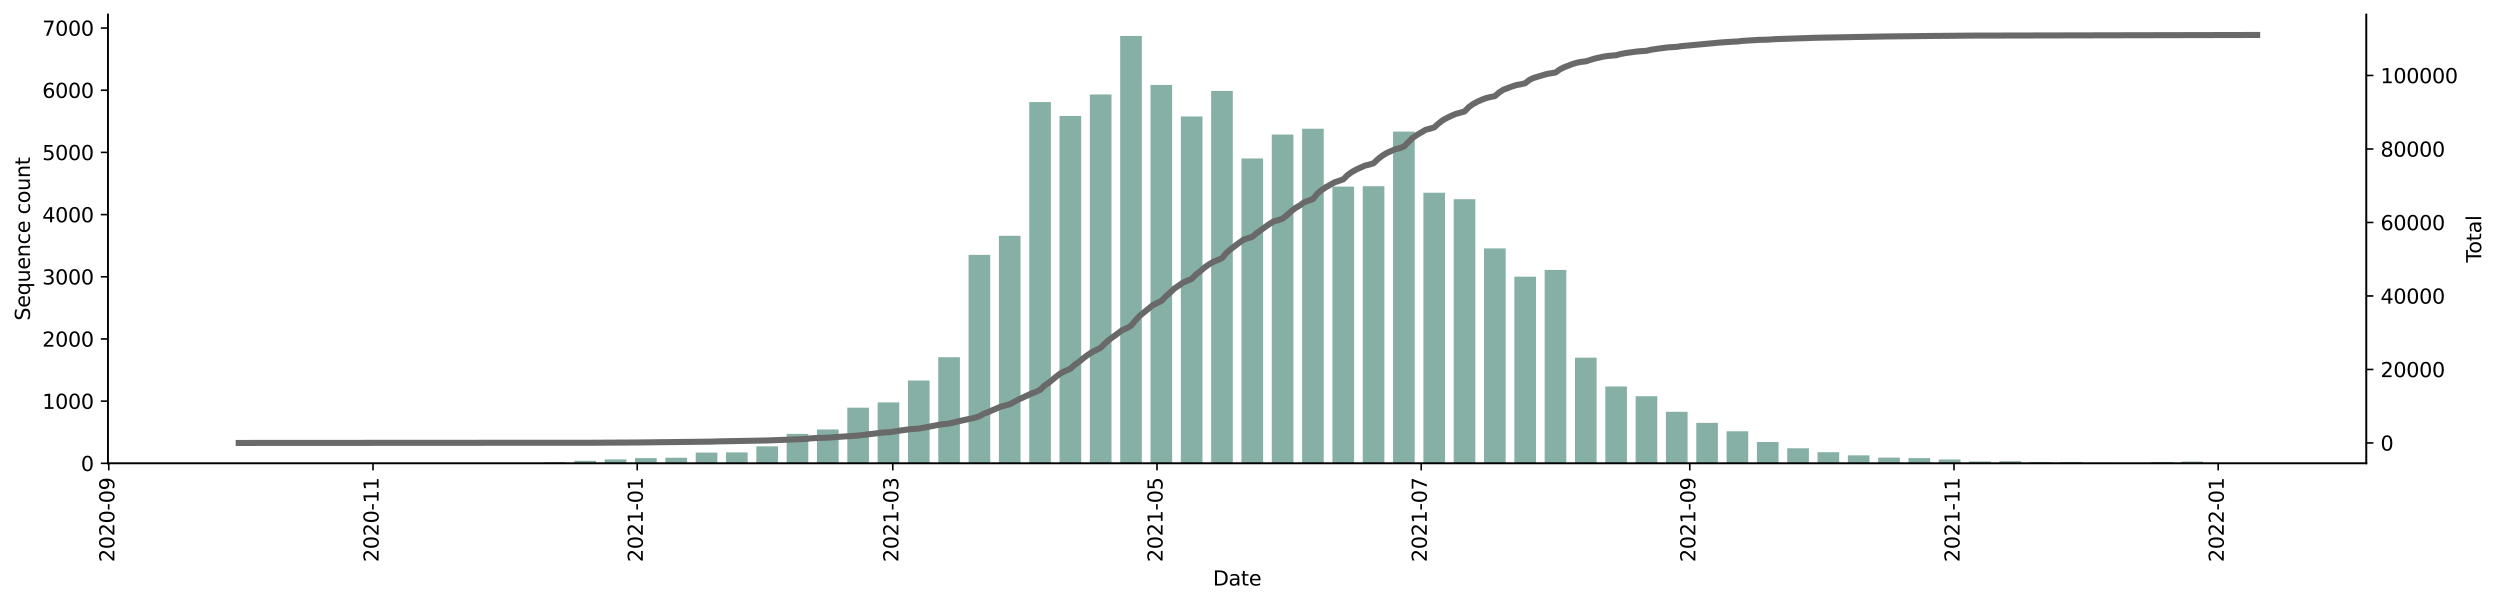 <?xml version="1.0" encoding="utf-8" standalone="no"?>
<!DOCTYPE svg PUBLIC "-//W3C//DTD SVG 1.1//EN"
  "http://www.w3.org/Graphics/SVG/1.1/DTD/svg11.dtd">
<svg xmlns:xlink="http://www.w3.org/1999/xlink" width="1235.381pt" height="298.621pt" viewBox="0 0 1235.381 298.621" xmlns="http://www.w3.org/2000/svg" version="1.1">
 <defs>
  <style type="text/css">*{stroke-linejoin: round; stroke-linecap: butt}</style>
 </defs>
 <g id="figure_1">
  <g id="patch_1">
   <path d="M 0 298.621 
L 1235.381 298.621 
L 1235.381 0 
L 0 0 
z
" style="fill: #ffffff"/>
  </g>
  <g id="axes_1">
   <g id="patch_2">
    <path d="M 53.328 228.96 
L 1169.328 228.96 
L 1169.328 7.2 
L 53.328 7.2 
z
" style="fill: #ffffff"/>
   </g>
   <g id="patch_3">
    <path d="M 104.055 228.96 
L 114.757 228.96 
L 114.757 228.929 
L 104.055 228.929 
z
" clip-path="url(#p16ce4694bb)" style="fill: #86b0a6"/>
   </g>
   <g id="patch_4">
    <path d="M 134.021 228.96 
L 144.723 228.96 
L 144.723 228.929 
L 134.021 228.929 
z
" clip-path="url(#p16ce4694bb)" style="fill: #86b0a6"/>
   </g>
   <g id="patch_5">
    <path d="M 163.986 228.96 
L 174.688 228.96 
L 174.688 228.899 
L 163.986 228.899 
z
" clip-path="url(#p16ce4694bb)" style="fill: #86b0a6"/>
   </g>
   <g id="patch_6">
    <path d="M 178.969 228.96 
L 189.671 228.96 
L 189.671 228.929 
L 178.969 228.929 
z
" clip-path="url(#p16ce4694bb)" style="fill: #86b0a6"/>
   </g>
   <g id="patch_7">
    <path d="M 208.935 228.96 
L 219.637 228.96 
L 219.637 228.868 
L 208.935 228.868 
z
" clip-path="url(#p16ce4694bb)" style="fill: #86b0a6"/>
   </g>
   <g id="patch_8">
    <path d="M 238.9 228.96 
L 249.602 228.96 
L 249.602 228.806 
L 238.9 228.806 
z
" clip-path="url(#p16ce4694bb)" style="fill: #86b0a6"/>
   </g>
   <g id="patch_9">
    <path d="M 253.883 228.96 
L 264.585 228.96 
L 264.585 228.868 
L 253.883 228.868 
z
" clip-path="url(#p16ce4694bb)" style="fill: #86b0a6"/>
   </g>
   <g id="patch_10">
    <path d="M 268.866 228.96 
L 279.567 228.96 
L 279.567 228.407 
L 268.866 228.407 
z
" clip-path="url(#p16ce4694bb)" style="fill: #86b0a6"/>
   </g>
   <g id="patch_11">
    <path d="M 283.848 228.96 
L 294.55 228.96 
L 294.55 227.7 
L 283.848 227.7 
z
" clip-path="url(#p16ce4694bb)" style="fill: #86b0a6"/>
   </g>
   <g id="patch_12">
    <path d="M 298.831 228.96 
L 309.533 228.96 
L 309.533 227.024 
L 298.831 227.024 
z
" clip-path="url(#p16ce4694bb)" style="fill: #86b0a6"/>
   </g>
   <g id="patch_13">
    <path d="M 313.814 228.96 
L 324.516 228.96 
L 324.516 226.348 
L 313.814 226.348 
z
" clip-path="url(#p16ce4694bb)" style="fill: #86b0a6"/>
   </g>
   <g id="patch_14">
    <path d="M 328.796 228.96 
L 339.498 228.96 
L 339.498 226.194 
L 328.796 226.194 
z
" clip-path="url(#p16ce4694bb)" style="fill: #86b0a6"/>
   </g>
   <g id="patch_15">
    <path d="M 343.779 228.96 
L 354.481 228.96 
L 354.481 223.644 
L 343.779 223.644 
z
" clip-path="url(#p16ce4694bb)" style="fill: #86b0a6"/>
   </g>
   <g id="patch_16">
    <path d="M 358.762 228.96 
L 369.464 228.96 
L 369.464 223.552 
L 358.762 223.552 
z
" clip-path="url(#p16ce4694bb)" style="fill: #86b0a6"/>
   </g>
   <g id="patch_17">
    <path d="M 373.745 228.96 
L 384.447 228.96 
L 384.447 220.571 
L 373.745 220.571 
z
" clip-path="url(#p16ce4694bb)" style="fill: #86b0a6"/>
   </g>
   <g id="patch_18">
    <path d="M 388.727 228.96 
L 399.429 228.96 
L 399.429 214.394 
L 388.727 214.394 
z
" clip-path="url(#p16ce4694bb)" style="fill: #86b0a6"/>
   </g>
   <g id="patch_19">
    <path d="M 403.71 228.96 
L 414.412 228.96 
L 414.412 212.213 
L 403.71 212.213 
z
" clip-path="url(#p16ce4694bb)" style="fill: #86b0a6"/>
   </g>
   <g id="patch_20">
    <path d="M 418.693 228.96 
L 429.395 228.96 
L 429.395 201.458 
L 418.693 201.458 
z
" clip-path="url(#p16ce4694bb)" style="fill: #86b0a6"/>
   </g>
   <g id="patch_21">
    <path d="M 433.676 228.96 
L 444.378 228.96 
L 444.378 198.846 
L 433.676 198.846 
z
" clip-path="url(#p16ce4694bb)" style="fill: #86b0a6"/>
   </g>
   <g id="patch_22">
    <path d="M 448.658 228.96 
L 459.36 228.96 
L 459.36 188.029 
L 448.658 188.029 
z
" clip-path="url(#p16ce4694bb)" style="fill: #86b0a6"/>
   </g>
   <g id="patch_23">
    <path d="M 463.641 228.96 
L 474.343 228.96 
L 474.343 176.506 
L 463.641 176.506 
z
" clip-path="url(#p16ce4694bb)" style="fill: #86b0a6"/>
   </g>
   <g id="patch_24">
    <path d="M 478.624 228.96 
L 489.326 228.96 
L 489.326 125.957 
L 478.624 125.957 
z
" clip-path="url(#p16ce4694bb)" style="fill: #86b0a6"/>
   </g>
   <g id="patch_25">
    <path d="M 493.607 228.96 
L 504.309 228.96 
L 504.309 116.523 
L 493.607 116.523 
z
" clip-path="url(#p16ce4694bb)" style="fill: #86b0a6"/>
   </g>
   <g id="patch_26">
    <path d="M 508.589 228.96 
L 519.291 228.96 
L 519.291 50.425 
L 508.589 50.425 
z
" clip-path="url(#p16ce4694bb)" style="fill: #86b0a6"/>
   </g>
   <g id="patch_27">
    <path d="M 523.572 228.96 
L 534.274 228.96 
L 534.274 57.277 
L 523.572 57.277 
z
" clip-path="url(#p16ce4694bb)" style="fill: #86b0a6"/>
   </g>
   <g id="patch_28">
    <path d="M 538.555 228.96 
L 549.257 228.96 
L 549.257 46.676 
L 538.555 46.676 
z
" clip-path="url(#p16ce4694bb)" style="fill: #86b0a6"/>
   </g>
   <g id="patch_29">
    <path d="M 553.538 228.96 
L 564.24 228.96 
L 564.24 17.76 
L 553.538 17.76 
z
" clip-path="url(#p16ce4694bb)" style="fill: #86b0a6"/>
   </g>
   <g id="patch_30">
    <path d="M 568.52 228.96 
L 579.222 228.96 
L 579.222 41.974 
L 568.52 41.974 
z
" clip-path="url(#p16ce4694bb)" style="fill: #86b0a6"/>
   </g>
   <g id="patch_31">
    <path d="M 583.503 228.96 
L 594.205 228.96 
L 594.205 57.554 
L 583.503 57.554 
z
" clip-path="url(#p16ce4694bb)" style="fill: #86b0a6"/>
   </g>
   <g id="patch_32">
    <path d="M 598.486 228.96 
L 609.188 228.96 
L 609.188 44.924 
L 598.486 44.924 
z
" clip-path="url(#p16ce4694bb)" style="fill: #86b0a6"/>
   </g>
   <g id="patch_33">
    <path d="M 613.469 228.96 
L 624.17 228.96 
L 624.17 78.296 
L 613.469 78.296 
z
" clip-path="url(#p16ce4694bb)" style="fill: #86b0a6"/>
   </g>
   <g id="patch_34">
    <path d="M 628.451 228.96 
L 639.153 228.96 
L 639.153 66.496 
L 628.451 66.496 
z
" clip-path="url(#p16ce4694bb)" style="fill: #86b0a6"/>
   </g>
   <g id="patch_35">
    <path d="M 643.434 228.96 
L 654.136 228.96 
L 654.136 63.608 
L 643.434 63.608 
z
" clip-path="url(#p16ce4694bb)" style="fill: #86b0a6"/>
   </g>
   <g id="patch_36">
    <path d="M 658.417 228.96 
L 669.119 228.96 
L 669.119 92.216 
L 658.417 92.216 
z
" clip-path="url(#p16ce4694bb)" style="fill: #86b0a6"/>
   </g>
   <g id="patch_37">
    <path d="M 673.399 228.96 
L 684.101 228.96 
L 684.101 92.001 
L 673.399 92.001 
z
" clip-path="url(#p16ce4694bb)" style="fill: #86b0a6"/>
   </g>
   <g id="patch_38">
    <path d="M 688.382 228.96 
L 699.084 228.96 
L 699.084 65.021 
L 688.382 65.021 
z
" clip-path="url(#p16ce4694bb)" style="fill: #86b0a6"/>
   </g>
   <g id="patch_39">
    <path d="M 703.365 228.96 
L 714.067 228.96 
L 714.067 95.228 
L 703.365 95.228 
z
" clip-path="url(#p16ce4694bb)" style="fill: #86b0a6"/>
   </g>
   <g id="patch_40">
    <path d="M 718.348 228.96 
L 729.05 228.96 
L 729.05 98.423 
L 718.348 98.423 
z
" clip-path="url(#p16ce4694bb)" style="fill: #86b0a6"/>
   </g>
   <g id="patch_41">
    <path d="M 733.33 228.96 
L 744.032 228.96 
L 744.032 122.761 
L 733.33 122.761 
z
" clip-path="url(#p16ce4694bb)" style="fill: #86b0a6"/>
   </g>
   <g id="patch_42">
    <path d="M 748.313 228.96 
L 759.015 228.96 
L 759.015 136.712 
L 748.313 136.712 
z
" clip-path="url(#p16ce4694bb)" style="fill: #86b0a6"/>
   </g>
   <g id="patch_43">
    <path d="M 763.296 228.96 
L 773.998 228.96 
L 773.998 133.393 
L 763.296 133.393 
z
" clip-path="url(#p16ce4694bb)" style="fill: #86b0a6"/>
   </g>
   <g id="patch_44">
    <path d="M 778.279 228.96 
L 788.981 228.96 
L 788.981 176.752 
L 778.279 176.752 
z
" clip-path="url(#p16ce4694bb)" style="fill: #86b0a6"/>
   </g>
   <g id="patch_45">
    <path d="M 793.261 228.96 
L 803.963 228.96 
L 803.963 190.979 
L 793.261 190.979 
z
" clip-path="url(#p16ce4694bb)" style="fill: #86b0a6"/>
   </g>
   <g id="patch_46">
    <path d="M 808.244 228.96 
L 818.946 228.96 
L 818.946 195.773 
L 808.244 195.773 
z
" clip-path="url(#p16ce4694bb)" style="fill: #86b0a6"/>
   </g>
   <g id="patch_47">
    <path d="M 823.227 228.96 
L 833.929 228.96 
L 833.929 203.486 
L 823.227 203.486 
z
" clip-path="url(#p16ce4694bb)" style="fill: #86b0a6"/>
   </g>
   <g id="patch_48">
    <path d="M 838.21 228.96 
L 848.912 228.96 
L 848.912 208.955 
L 838.21 208.955 
z
" clip-path="url(#p16ce4694bb)" style="fill: #86b0a6"/>
   </g>
   <g id="patch_49">
    <path d="M 853.192 228.96 
L 863.894 228.96 
L 863.894 213.104 
L 853.192 213.104 
z
" clip-path="url(#p16ce4694bb)" style="fill: #86b0a6"/>
   </g>
   <g id="patch_50">
    <path d="M 868.175 228.96 
L 878.877 228.96 
L 878.877 218.42 
L 868.175 218.42 
z
" clip-path="url(#p16ce4694bb)" style="fill: #86b0a6"/>
   </g>
   <g id="patch_51">
    <path d="M 883.158 228.96 
L 893.86 228.96 
L 893.86 221.524 
L 883.158 221.524 
z
" clip-path="url(#p16ce4694bb)" style="fill: #86b0a6"/>
   </g>
   <g id="patch_52">
    <path d="M 898.141 228.96 
L 908.843 228.96 
L 908.843 223.46 
L 898.141 223.46 
z
" clip-path="url(#p16ce4694bb)" style="fill: #86b0a6"/>
   </g>
   <g id="patch_53">
    <path d="M 913.123 228.96 
L 923.825 228.96 
L 923.825 224.996 
L 913.123 224.996 
z
" clip-path="url(#p16ce4694bb)" style="fill: #86b0a6"/>
   </g>
   <g id="patch_54">
    <path d="M 928.106 228.96 
L 938.808 228.96 
L 938.808 226.133 
L 928.106 226.133 
z
" clip-path="url(#p16ce4694bb)" style="fill: #86b0a6"/>
   </g>
   <g id="patch_55">
    <path d="M 943.089 228.96 
L 953.791 228.96 
L 953.791 226.348 
L 943.089 226.348 
z
" clip-path="url(#p16ce4694bb)" style="fill: #86b0a6"/>
   </g>
   <g id="patch_56">
    <path d="M 958.072 228.96 
L 968.773 228.96 
L 968.773 227.055 
L 958.072 227.055 
z
" clip-path="url(#p16ce4694bb)" style="fill: #86b0a6"/>
   </g>
   <g id="patch_57">
    <path d="M 973.054 228.96 
L 983.756 228.96 
L 983.756 228.038 
L 973.054 228.038 
z
" clip-path="url(#p16ce4694bb)" style="fill: #86b0a6"/>
   </g>
   <g id="patch_58">
    <path d="M 988.037 228.96 
L 998.739 228.96 
L 998.739 227.915 
L 988.037 227.915 
z
" clip-path="url(#p16ce4694bb)" style="fill: #86b0a6"/>
   </g>
   <g id="patch_59">
    <path d="M 1003.02 228.96 
L 1013.722 228.96 
L 1013.722 228.345 
L 1003.02 228.345 
z
" clip-path="url(#p16ce4694bb)" style="fill: #86b0a6"/>
   </g>
   <g id="patch_60">
    <path d="M 1018.002 228.96 
L 1028.704 228.96 
L 1028.704 228.284 
L 1018.002 228.284 
z
" clip-path="url(#p16ce4694bb)" style="fill: #86b0a6"/>
   </g>
   <g id="patch_61">
    <path d="M 1032.985 228.96 
L 1043.687 228.96 
L 1043.687 228.714 
L 1032.985 228.714 
z
" clip-path="url(#p16ce4694bb)" style="fill: #86b0a6"/>
   </g>
   <g id="patch_62">
    <path d="M 1047.968 228.96 
L 1058.67 228.96 
L 1058.67 228.806 
L 1047.968 228.806 
z
" clip-path="url(#p16ce4694bb)" style="fill: #86b0a6"/>
   </g>
   <g id="patch_63">
    <path d="M 1062.951 228.96 
L 1073.653 228.96 
L 1073.653 228.284 
L 1062.951 228.284 
z
" clip-path="url(#p16ce4694bb)" style="fill: #86b0a6"/>
   </g>
   <g id="patch_64">
    <path d="M 1077.933 228.96 
L 1088.635 228.96 
L 1088.635 228.1 
L 1077.933 228.1 
z
" clip-path="url(#p16ce4694bb)" style="fill: #86b0a6"/>
   </g>
   <g id="patch_65">
    <path d="M 1107.899 228.96 
L 1118.601 228.96 
L 1118.601 228.929 
L 1107.899 228.929 
z
" clip-path="url(#p16ce4694bb)" style="fill: #86b0a6"/>
   </g>
   <g id="matplotlib.axis_1">
    <g id="xtick_1">
     <g id="line2d_1">
      <defs>
       <path id="m3b2fcd24cd" d="M 0 0 
L 0 3.5 
" style="stroke: #000000; stroke-width: 0.8"/>
      </defs>
      <g>
       <use xlink:href="#m3b2fcd24cd" x="53.756" y="228.96" style="stroke: #000000; stroke-width: 0.8"/>
      </g>
     </g>
     <g id="text_1">
      <!-- 2020-09 -->
      <g transform="translate(56.516 277.743)rotate(-90)scale(0.1 -0.1)">
       <defs>
        <path id="DejaVuSans-32" d="M 1228 531 
L 3431 531 
L 3431 0 
L 469 0 
L 469 531 
Q 828 903 1448 1529 
Q 2069 2156 2228 2338 
Q 2531 2678 2651 2914 
Q 2772 3150 2772 3378 
Q 2772 3750 2511 3984 
Q 2250 4219 1831 4219 
Q 1534 4219 1204 4116 
Q 875 4013 500 3803 
L 500 4441 
Q 881 4594 1212 4672 
Q 1544 4750 1819 4750 
Q 2544 4750 2975 4387 
Q 3406 4025 3406 3419 
Q 3406 3131 3298 2873 
Q 3191 2616 2906 2266 
Q 2828 2175 2409 1742 
Q 1991 1309 1228 531 
z
" transform="scale(0.016)"/>
        <path id="DejaVuSans-30" d="M 2034 4250 
Q 1547 4250 1301 3770 
Q 1056 3291 1056 2328 
Q 1056 1369 1301 889 
Q 1547 409 2034 409 
Q 2525 409 2770 889 
Q 3016 1369 3016 2328 
Q 3016 3291 2770 3770 
Q 2525 4250 2034 4250 
z
M 2034 4750 
Q 2819 4750 3233 4129 
Q 3647 3509 3647 2328 
Q 3647 1150 3233 529 
Q 2819 -91 2034 -91 
Q 1250 -91 836 529 
Q 422 1150 422 2328 
Q 422 3509 836 4129 
Q 1250 4750 2034 4750 
z
" transform="scale(0.016)"/>
        <path id="DejaVuSans-2d" d="M 313 2009 
L 1997 2009 
L 1997 1497 
L 313 1497 
L 313 2009 
z
" transform="scale(0.016)"/>
        <path id="DejaVuSans-39" d="M 703 97 
L 703 672 
Q 941 559 1184 500 
Q 1428 441 1663 441 
Q 2288 441 2617 861 
Q 2947 1281 2994 2138 
Q 2813 1869 2534 1725 
Q 2256 1581 1919 1581 
Q 1219 1581 811 2004 
Q 403 2428 403 3163 
Q 403 3881 828 4315 
Q 1253 4750 1959 4750 
Q 2769 4750 3195 4129 
Q 3622 3509 3622 2328 
Q 3622 1225 3098 567 
Q 2575 -91 1691 -91 
Q 1453 -91 1209 -44 
Q 966 3 703 97 
z
M 1959 2075 
Q 2384 2075 2632 2365 
Q 2881 2656 2881 3163 
Q 2881 3666 2632 3958 
Q 2384 4250 1959 4250 
Q 1534 4250 1286 3958 
Q 1038 3666 1038 3163 
Q 1038 2656 1286 2365 
Q 1534 2075 1959 2075 
z
" transform="scale(0.016)"/>
       </defs>
       <use xlink:href="#DejaVuSans-32"/>
       <use xlink:href="#DejaVuSans-30" x="63.623"/>
       <use xlink:href="#DejaVuSans-32" x="127.246"/>
       <use xlink:href="#DejaVuSans-30" x="190.869"/>
       <use xlink:href="#DejaVuSans-2d" x="254.492"/>
       <use xlink:href="#DejaVuSans-30" x="290.576"/>
       <use xlink:href="#DejaVuSans-39" x="354.199"/>
      </g>
     </g>
    </g>
    <g id="xtick_2">
     <g id="line2d_2">
      <g>
       <use xlink:href="#m3b2fcd24cd" x="184.32" y="228.96" style="stroke: #000000; stroke-width: 0.8"/>
      </g>
     </g>
     <g id="text_2">
      <!-- 2020-11 -->
      <g transform="translate(187.079 277.743)rotate(-90)scale(0.1 -0.1)">
       <defs>
        <path id="DejaVuSans-31" d="M 794 531 
L 1825 531 
L 1825 4091 
L 703 3866 
L 703 4441 
L 1819 4666 
L 2450 4666 
L 2450 531 
L 3481 531 
L 3481 0 
L 794 0 
L 794 531 
z
" transform="scale(0.016)"/>
       </defs>
       <use xlink:href="#DejaVuSans-32"/>
       <use xlink:href="#DejaVuSans-30" x="63.623"/>
       <use xlink:href="#DejaVuSans-32" x="127.246"/>
       <use xlink:href="#DejaVuSans-30" x="190.869"/>
       <use xlink:href="#DejaVuSans-2d" x="254.492"/>
       <use xlink:href="#DejaVuSans-31" x="290.576"/>
       <use xlink:href="#DejaVuSans-31" x="354.199"/>
      </g>
     </g>
    </g>
    <g id="xtick_3">
     <g id="line2d_3">
      <g>
       <use xlink:href="#m3b2fcd24cd" x="314.884" y="228.96" style="stroke: #000000; stroke-width: 0.8"/>
      </g>
     </g>
     <g id="text_3">
      <!-- 2021-01 -->
      <g transform="translate(317.643 277.743)rotate(-90)scale(0.1 -0.1)">
       <use xlink:href="#DejaVuSans-32"/>
       <use xlink:href="#DejaVuSans-30" x="63.623"/>
       <use xlink:href="#DejaVuSans-32" x="127.246"/>
       <use xlink:href="#DejaVuSans-31" x="190.869"/>
       <use xlink:href="#DejaVuSans-2d" x="254.492"/>
       <use xlink:href="#DejaVuSans-30" x="290.576"/>
       <use xlink:href="#DejaVuSans-31" x="354.199"/>
      </g>
     </g>
    </g>
    <g id="xtick_4">
     <g id="line2d_4">
      <g>
       <use xlink:href="#m3b2fcd24cd" x="441.167" y="228.96" style="stroke: #000000; stroke-width: 0.8"/>
      </g>
     </g>
     <g id="text_4">
      <!-- 2021-03 -->
      <g transform="translate(443.926 277.743)rotate(-90)scale(0.1 -0.1)">
       <defs>
        <path id="DejaVuSans-33" d="M 2597 2516 
Q 3050 2419 3304 2112 
Q 3559 1806 3559 1356 
Q 3559 666 3084 287 
Q 2609 -91 1734 -91 
Q 1441 -91 1130 -33 
Q 819 25 488 141 
L 488 750 
Q 750 597 1062 519 
Q 1375 441 1716 441 
Q 2309 441 2620 675 
Q 2931 909 2931 1356 
Q 2931 1769 2642 2001 
Q 2353 2234 1838 2234 
L 1294 2234 
L 1294 2753 
L 1863 2753 
Q 2328 2753 2575 2939 
Q 2822 3125 2822 3475 
Q 2822 3834 2567 4026 
Q 2313 4219 1838 4219 
Q 1578 4219 1281 4162 
Q 984 4106 628 3988 
L 628 4550 
Q 988 4650 1302 4700 
Q 1616 4750 1894 4750 
Q 2613 4750 3031 4423 
Q 3450 4097 3450 3541 
Q 3450 3153 3228 2886 
Q 3006 2619 2597 2516 
z
" transform="scale(0.016)"/>
       </defs>
       <use xlink:href="#DejaVuSans-32"/>
       <use xlink:href="#DejaVuSans-30" x="63.623"/>
       <use xlink:href="#DejaVuSans-32" x="127.246"/>
       <use xlink:href="#DejaVuSans-31" x="190.869"/>
       <use xlink:href="#DejaVuSans-2d" x="254.492"/>
       <use xlink:href="#DejaVuSans-30" x="290.576"/>
       <use xlink:href="#DejaVuSans-33" x="354.199"/>
      </g>
     </g>
    </g>
    <g id="xtick_5">
     <g id="line2d_5">
      <g>
       <use xlink:href="#m3b2fcd24cd" x="571.731" y="228.96" style="stroke: #000000; stroke-width: 0.8"/>
      </g>
     </g>
     <g id="text_5">
      <!-- 2021-05 -->
      <g transform="translate(574.49 277.743)rotate(-90)scale(0.1 -0.1)">
       <defs>
        <path id="DejaVuSans-35" d="M 691 4666 
L 3169 4666 
L 3169 4134 
L 1269 4134 
L 1269 2991 
Q 1406 3038 1543 3061 
Q 1681 3084 1819 3084 
Q 2600 3084 3056 2656 
Q 3513 2228 3513 1497 
Q 3513 744 3044 326 
Q 2575 -91 1722 -91 
Q 1428 -91 1123 -41 
Q 819 9 494 109 
L 494 744 
Q 775 591 1075 516 
Q 1375 441 1709 441 
Q 2250 441 2565 725 
Q 2881 1009 2881 1497 
Q 2881 1984 2565 2268 
Q 2250 2553 1709 2553 
Q 1456 2553 1204 2497 
Q 953 2441 691 2322 
L 691 4666 
z
" transform="scale(0.016)"/>
       </defs>
       <use xlink:href="#DejaVuSans-32"/>
       <use xlink:href="#DejaVuSans-30" x="63.623"/>
       <use xlink:href="#DejaVuSans-32" x="127.246"/>
       <use xlink:href="#DejaVuSans-31" x="190.869"/>
       <use xlink:href="#DejaVuSans-2d" x="254.492"/>
       <use xlink:href="#DejaVuSans-30" x="290.576"/>
       <use xlink:href="#DejaVuSans-35" x="354.199"/>
      </g>
     </g>
    </g>
    <g id="xtick_6">
     <g id="line2d_6">
      <g>
       <use xlink:href="#m3b2fcd24cd" x="702.295" y="228.96" style="stroke: #000000; stroke-width: 0.8"/>
      </g>
     </g>
     <g id="text_6">
      <!-- 2021-07 -->
      <g transform="translate(705.054 277.743)rotate(-90)scale(0.1 -0.1)">
       <defs>
        <path id="DejaVuSans-37" d="M 525 4666 
L 3525 4666 
L 3525 4397 
L 1831 0 
L 1172 0 
L 2766 4134 
L 525 4134 
L 525 4666 
z
" transform="scale(0.016)"/>
       </defs>
       <use xlink:href="#DejaVuSans-32"/>
       <use xlink:href="#DejaVuSans-30" x="63.623"/>
       <use xlink:href="#DejaVuSans-32" x="127.246"/>
       <use xlink:href="#DejaVuSans-31" x="190.869"/>
       <use xlink:href="#DejaVuSans-2d" x="254.492"/>
       <use xlink:href="#DejaVuSans-30" x="290.576"/>
       <use xlink:href="#DejaVuSans-37" x="354.199"/>
      </g>
     </g>
    </g>
    <g id="xtick_7">
     <g id="line2d_7">
      <g>
       <use xlink:href="#m3b2fcd24cd" x="834.999" y="228.96" style="stroke: #000000; stroke-width: 0.8"/>
      </g>
     </g>
     <g id="text_7">
      <!-- 2021-09 -->
      <g transform="translate(837.758 277.743)rotate(-90)scale(0.1 -0.1)">
       <use xlink:href="#DejaVuSans-32"/>
       <use xlink:href="#DejaVuSans-30" x="63.623"/>
       <use xlink:href="#DejaVuSans-32" x="127.246"/>
       <use xlink:href="#DejaVuSans-31" x="190.869"/>
       <use xlink:href="#DejaVuSans-2d" x="254.492"/>
       <use xlink:href="#DejaVuSans-30" x="290.576"/>
       <use xlink:href="#DejaVuSans-39" x="354.199"/>
      </g>
     </g>
    </g>
    <g id="xtick_8">
     <g id="line2d_8">
      <g>
       <use xlink:href="#m3b2fcd24cd" x="965.563" y="228.96" style="stroke: #000000; stroke-width: 0.8"/>
      </g>
     </g>
     <g id="text_8">
      <!-- 2021-11 -->
      <g transform="translate(968.322 277.743)rotate(-90)scale(0.1 -0.1)">
       <use xlink:href="#DejaVuSans-32"/>
       <use xlink:href="#DejaVuSans-30" x="63.623"/>
       <use xlink:href="#DejaVuSans-32" x="127.246"/>
       <use xlink:href="#DejaVuSans-31" x="190.869"/>
       <use xlink:href="#DejaVuSans-2d" x="254.492"/>
       <use xlink:href="#DejaVuSans-31" x="290.576"/>
       <use xlink:href="#DejaVuSans-31" x="354.199"/>
      </g>
     </g>
    </g>
    <g id="xtick_9">
     <g id="line2d_9">
      <g>
       <use xlink:href="#m3b2fcd24cd" x="1096.127" y="228.96" style="stroke: #000000; stroke-width: 0.8"/>
      </g>
     </g>
     <g id="text_9">
      <!-- 2022-01 -->
      <g transform="translate(1098.886 277.743)rotate(-90)scale(0.1 -0.1)">
       <use xlink:href="#DejaVuSans-32"/>
       <use xlink:href="#DejaVuSans-30" x="63.623"/>
       <use xlink:href="#DejaVuSans-32" x="127.246"/>
       <use xlink:href="#DejaVuSans-32" x="190.869"/>
       <use xlink:href="#DejaVuSans-2d" x="254.492"/>
       <use xlink:href="#DejaVuSans-30" x="290.576"/>
       <use xlink:href="#DejaVuSans-31" x="354.199"/>
      </g>
     </g>
    </g>
    <g id="text_10">
     <!-- Date -->
     <g transform="translate(599.377 289.341)scale(0.1 -0.1)">
      <defs>
       <path id="DejaVuSans-44" d="M 1259 4147 
L 1259 519 
L 2022 519 
Q 2988 519 3436 956 
Q 3884 1394 3884 2338 
Q 3884 3275 3436 3711 
Q 2988 4147 2022 4147 
L 1259 4147 
z
M 628 4666 
L 1925 4666 
Q 3281 4666 3915 4102 
Q 4550 3538 4550 2338 
Q 4550 1131 3912 565 
Q 3275 0 1925 0 
L 628 0 
L 628 4666 
z
" transform="scale(0.016)"/>
       <path id="DejaVuSans-61" d="M 2194 1759 
Q 1497 1759 1228 1600 
Q 959 1441 959 1056 
Q 959 750 1161 570 
Q 1363 391 1709 391 
Q 2188 391 2477 730 
Q 2766 1069 2766 1631 
L 2766 1759 
L 2194 1759 
z
M 3341 1997 
L 3341 0 
L 2766 0 
L 2766 531 
Q 2569 213 2275 61 
Q 1981 -91 1556 -91 
Q 1019 -91 701 211 
Q 384 513 384 1019 
Q 384 1609 779 1909 
Q 1175 2209 1959 2209 
L 2766 2209 
L 2766 2266 
Q 2766 2663 2505 2880 
Q 2244 3097 1772 3097 
Q 1472 3097 1187 3025 
Q 903 2953 641 2809 
L 641 3341 
Q 956 3463 1253 3523 
Q 1550 3584 1831 3584 
Q 2591 3584 2966 3190 
Q 3341 2797 3341 1997 
z
" transform="scale(0.016)"/>
       <path id="DejaVuSans-74" d="M 1172 4494 
L 1172 3500 
L 2356 3500 
L 2356 3053 
L 1172 3053 
L 1172 1153 
Q 1172 725 1289 603 
Q 1406 481 1766 481 
L 2356 481 
L 2356 0 
L 1766 0 
Q 1100 0 847 248 
Q 594 497 594 1153 
L 594 3053 
L 172 3053 
L 172 3500 
L 594 3500 
L 594 4494 
L 1172 4494 
z
" transform="scale(0.016)"/>
       <path id="DejaVuSans-65" d="M 3597 1894 
L 3597 1613 
L 953 1613 
Q 991 1019 1311 708 
Q 1631 397 2203 397 
Q 2534 397 2845 478 
Q 3156 559 3463 722 
L 3463 178 
Q 3153 47 2828 -22 
Q 2503 -91 2169 -91 
Q 1331 -91 842 396 
Q 353 884 353 1716 
Q 353 2575 817 3079 
Q 1281 3584 2069 3584 
Q 2775 3584 3186 3129 
Q 3597 2675 3597 1894 
z
M 3022 2063 
Q 3016 2534 2758 2815 
Q 2500 3097 2075 3097 
Q 1594 3097 1305 2825 
Q 1016 2553 972 2059 
L 3022 2063 
z
" transform="scale(0.016)"/>
      </defs>
      <use xlink:href="#DejaVuSans-44"/>
      <use xlink:href="#DejaVuSans-61" x="77.002"/>
      <use xlink:href="#DejaVuSans-74" x="138.281"/>
      <use xlink:href="#DejaVuSans-65" x="177.49"/>
     </g>
    </g>
   </g>
   <g id="matplotlib.axis_2">
    <g id="ytick_1">
     <g id="line2d_10">
      <defs>
       <path id="m5b62851fc9" d="M 0 0 
L -3.5 0 
" style="stroke: #000000; stroke-width: 0.8"/>
      </defs>
      <g>
       <use xlink:href="#m5b62851fc9" x="53.328" y="228.96" style="stroke: #000000; stroke-width: 0.8"/>
      </g>
     </g>
     <g id="text_11">
      <!-- 0 -->
      <g transform="translate(39.966 232.759)scale(0.1 -0.1)">
       <use xlink:href="#DejaVuSans-30"/>
      </g>
     </g>
    </g>
    <g id="ytick_2">
     <g id="line2d_11">
      <g>
       <use xlink:href="#m5b62851fc9" x="53.328" y="198.231" style="stroke: #000000; stroke-width: 0.8"/>
      </g>
     </g>
     <g id="text_12">
      <!-- 1000 -->
      <g transform="translate(20.878 202.03)scale(0.1 -0.1)">
       <use xlink:href="#DejaVuSans-31"/>
       <use xlink:href="#DejaVuSans-30" x="63.623"/>
       <use xlink:href="#DejaVuSans-30" x="127.246"/>
       <use xlink:href="#DejaVuSans-30" x="190.869"/>
      </g>
     </g>
    </g>
    <g id="ytick_3">
     <g id="line2d_12">
      <g>
       <use xlink:href="#m5b62851fc9" x="53.328" y="167.502" style="stroke: #000000; stroke-width: 0.8"/>
      </g>
     </g>
     <g id="text_13">
      <!-- 2000 -->
      <g transform="translate(20.878 171.301)scale(0.1 -0.1)">
       <use xlink:href="#DejaVuSans-32"/>
       <use xlink:href="#DejaVuSans-30" x="63.623"/>
       <use xlink:href="#DejaVuSans-30" x="127.246"/>
       <use xlink:href="#DejaVuSans-30" x="190.869"/>
      </g>
     </g>
    </g>
    <g id="ytick_4">
     <g id="line2d_13">
      <g>
       <use xlink:href="#m5b62851fc9" x="53.328" y="136.773" style="stroke: #000000; stroke-width: 0.8"/>
      </g>
     </g>
     <g id="text_14">
      <!-- 3000 -->
      <g transform="translate(20.878 140.572)scale(0.1 -0.1)">
       <use xlink:href="#DejaVuSans-33"/>
       <use xlink:href="#DejaVuSans-30" x="63.623"/>
       <use xlink:href="#DejaVuSans-30" x="127.246"/>
       <use xlink:href="#DejaVuSans-30" x="190.869"/>
      </g>
     </g>
    </g>
    <g id="ytick_5">
     <g id="line2d_14">
      <g>
       <use xlink:href="#m5b62851fc9" x="53.328" y="106.044" style="stroke: #000000; stroke-width: 0.8"/>
      </g>
     </g>
     <g id="text_15">
      <!-- 4000 -->
      <g transform="translate(20.878 109.843)scale(0.1 -0.1)">
       <defs>
        <path id="DejaVuSans-34" d="M 2419 4116 
L 825 1625 
L 2419 1625 
L 2419 4116 
z
M 2253 4666 
L 3047 4666 
L 3047 1625 
L 3713 1625 
L 3713 1100 
L 3047 1100 
L 3047 0 
L 2419 0 
L 2419 1100 
L 313 1100 
L 313 1709 
L 2253 4666 
z
" transform="scale(0.016)"/>
       </defs>
       <use xlink:href="#DejaVuSans-34"/>
       <use xlink:href="#DejaVuSans-30" x="63.623"/>
       <use xlink:href="#DejaVuSans-30" x="127.246"/>
       <use xlink:href="#DejaVuSans-30" x="190.869"/>
      </g>
     </g>
    </g>
    <g id="ytick_6">
     <g id="line2d_15">
      <g>
       <use xlink:href="#m5b62851fc9" x="53.328" y="75.315" style="stroke: #000000; stroke-width: 0.8"/>
      </g>
     </g>
     <g id="text_16">
      <!-- 5000 -->
      <g transform="translate(20.878 79.115)scale(0.1 -0.1)">
       <use xlink:href="#DejaVuSans-35"/>
       <use xlink:href="#DejaVuSans-30" x="63.623"/>
       <use xlink:href="#DejaVuSans-30" x="127.246"/>
       <use xlink:href="#DejaVuSans-30" x="190.869"/>
      </g>
     </g>
    </g>
    <g id="ytick_7">
     <g id="line2d_16">
      <g>
       <use xlink:href="#m5b62851fc9" x="53.328" y="44.586" style="stroke: #000000; stroke-width: 0.8"/>
      </g>
     </g>
     <g id="text_17">
      <!-- 6000 -->
      <g transform="translate(20.878 48.386)scale(0.1 -0.1)">
       <defs>
        <path id="DejaVuSans-36" d="M 2113 2584 
Q 1688 2584 1439 2293 
Q 1191 2003 1191 1497 
Q 1191 994 1439 701 
Q 1688 409 2113 409 
Q 2538 409 2786 701 
Q 3034 994 3034 1497 
Q 3034 2003 2786 2293 
Q 2538 2584 2113 2584 
z
M 3366 4563 
L 3366 3988 
Q 3128 4100 2886 4159 
Q 2644 4219 2406 4219 
Q 1781 4219 1451 3797 
Q 1122 3375 1075 2522 
Q 1259 2794 1537 2939 
Q 1816 3084 2150 3084 
Q 2853 3084 3261 2657 
Q 3669 2231 3669 1497 
Q 3669 778 3244 343 
Q 2819 -91 2113 -91 
Q 1303 -91 875 529 
Q 447 1150 447 2328 
Q 447 3434 972 4092 
Q 1497 4750 2381 4750 
Q 2619 4750 2861 4703 
Q 3103 4656 3366 4563 
z
" transform="scale(0.016)"/>
       </defs>
       <use xlink:href="#DejaVuSans-36"/>
       <use xlink:href="#DejaVuSans-30" x="63.623"/>
       <use xlink:href="#DejaVuSans-30" x="127.246"/>
       <use xlink:href="#DejaVuSans-30" x="190.869"/>
      </g>
     </g>
    </g>
    <g id="ytick_8">
     <g id="line2d_17">
      <g>
       <use xlink:href="#m5b62851fc9" x="53.328" y="13.857" style="stroke: #000000; stroke-width: 0.8"/>
      </g>
     </g>
     <g id="text_18">
      <!-- 7000 -->
      <g transform="translate(20.878 17.657)scale(0.1 -0.1)">
       <use xlink:href="#DejaVuSans-37"/>
       <use xlink:href="#DejaVuSans-30" x="63.623"/>
       <use xlink:href="#DejaVuSans-30" x="127.246"/>
       <use xlink:href="#DejaVuSans-30" x="190.869"/>
      </g>
     </g>
    </g>
    <g id="text_19">
     <!-- Sequence count -->
     <g transform="translate(14.798 158.44)rotate(-90)scale(0.1 -0.1)">
      <defs>
       <path id="DejaVuSans-53" d="M 3425 4513 
L 3425 3897 
Q 3066 4069 2747 4153 
Q 2428 4238 2131 4238 
Q 1616 4238 1336 4038 
Q 1056 3838 1056 3469 
Q 1056 3159 1242 3001 
Q 1428 2844 1947 2747 
L 2328 2669 
Q 3034 2534 3370 2195 
Q 3706 1856 3706 1288 
Q 3706 609 3251 259 
Q 2797 -91 1919 -91 
Q 1588 -91 1214 -16 
Q 841 59 441 206 
L 441 856 
Q 825 641 1194 531 
Q 1563 422 1919 422 
Q 2459 422 2753 634 
Q 3047 847 3047 1241 
Q 3047 1584 2836 1778 
Q 2625 1972 2144 2069 
L 1759 2144 
Q 1053 2284 737 2584 
Q 422 2884 422 3419 
Q 422 4038 858 4394 
Q 1294 4750 2059 4750 
Q 2388 4750 2728 4690 
Q 3069 4631 3425 4513 
z
" transform="scale(0.016)"/>
       <path id="DejaVuSans-71" d="M 947 1747 
Q 947 1113 1208 752 
Q 1469 391 1925 391 
Q 2381 391 2643 752 
Q 2906 1113 2906 1747 
Q 2906 2381 2643 2742 
Q 2381 3103 1925 3103 
Q 1469 3103 1208 2742 
Q 947 2381 947 1747 
z
M 2906 525 
Q 2725 213 2448 61 
Q 2172 -91 1784 -91 
Q 1150 -91 751 415 
Q 353 922 353 1747 
Q 353 2572 751 3078 
Q 1150 3584 1784 3584 
Q 2172 3584 2448 3432 
Q 2725 3281 2906 2969 
L 2906 3500 
L 3481 3500 
L 3481 -1331 
L 2906 -1331 
L 2906 525 
z
" transform="scale(0.016)"/>
       <path id="DejaVuSans-75" d="M 544 1381 
L 544 3500 
L 1119 3500 
L 1119 1403 
Q 1119 906 1312 657 
Q 1506 409 1894 409 
Q 2359 409 2629 706 
Q 2900 1003 2900 1516 
L 2900 3500 
L 3475 3500 
L 3475 0 
L 2900 0 
L 2900 538 
Q 2691 219 2414 64 
Q 2138 -91 1772 -91 
Q 1169 -91 856 284 
Q 544 659 544 1381 
z
M 1991 3584 
L 1991 3584 
z
" transform="scale(0.016)"/>
       <path id="DejaVuSans-6e" d="M 3513 2113 
L 3513 0 
L 2938 0 
L 2938 2094 
Q 2938 2591 2744 2837 
Q 2550 3084 2163 3084 
Q 1697 3084 1428 2787 
Q 1159 2491 1159 1978 
L 1159 0 
L 581 0 
L 581 3500 
L 1159 3500 
L 1159 2956 
Q 1366 3272 1645 3428 
Q 1925 3584 2291 3584 
Q 2894 3584 3203 3211 
Q 3513 2838 3513 2113 
z
" transform="scale(0.016)"/>
       <path id="DejaVuSans-63" d="M 3122 3366 
L 3122 2828 
Q 2878 2963 2633 3030 
Q 2388 3097 2138 3097 
Q 1578 3097 1268 2742 
Q 959 2388 959 1747 
Q 959 1106 1268 751 
Q 1578 397 2138 397 
Q 2388 397 2633 464 
Q 2878 531 3122 666 
L 3122 134 
Q 2881 22 2623 -34 
Q 2366 -91 2075 -91 
Q 1284 -91 818 406 
Q 353 903 353 1747 
Q 353 2603 823 3093 
Q 1294 3584 2113 3584 
Q 2378 3584 2631 3529 
Q 2884 3475 3122 3366 
z
" transform="scale(0.016)"/>
       <path id="DejaVuSans-20" transform="scale(0.016)"/>
       <path id="DejaVuSans-6f" d="M 1959 3097 
Q 1497 3097 1228 2736 
Q 959 2375 959 1747 
Q 959 1119 1226 758 
Q 1494 397 1959 397 
Q 2419 397 2687 759 
Q 2956 1122 2956 1747 
Q 2956 2369 2687 2733 
Q 2419 3097 1959 3097 
z
M 1959 3584 
Q 2709 3584 3137 3096 
Q 3566 2609 3566 1747 
Q 3566 888 3137 398 
Q 2709 -91 1959 -91 
Q 1206 -91 779 398 
Q 353 888 353 1747 
Q 353 2609 779 3096 
Q 1206 3584 1959 3584 
z
" transform="scale(0.016)"/>
      </defs>
      <use xlink:href="#DejaVuSans-53"/>
      <use xlink:href="#DejaVuSans-65" x="63.477"/>
      <use xlink:href="#DejaVuSans-71" x="125"/>
      <use xlink:href="#DejaVuSans-75" x="188.477"/>
      <use xlink:href="#DejaVuSans-65" x="251.855"/>
      <use xlink:href="#DejaVuSans-6e" x="313.379"/>
      <use xlink:href="#DejaVuSans-63" x="376.758"/>
      <use xlink:href="#DejaVuSans-65" x="431.738"/>
      <use xlink:href="#DejaVuSans-20" x="493.262"/>
      <use xlink:href="#DejaVuSans-63" x="525.049"/>
      <use xlink:href="#DejaVuSans-6f" x="580.029"/>
      <use xlink:href="#DejaVuSans-75" x="641.211"/>
      <use xlink:href="#DejaVuSans-6e" x="704.59"/>
      <use xlink:href="#DejaVuSans-74" x="767.969"/>
     </g>
    </g>
   </g>
   <g id="patch_66">
    <path d="M 53.328 228.96 
L 53.328 7.2 
" style="fill: none; stroke: #000000; stroke-width: 0.8; stroke-linejoin: miter; stroke-linecap: square"/>
   </g>
   <g id="patch_67">
    <path d="M 1169.328 228.96 
L 1169.328 7.2 
" style="fill: none; stroke: #000000; stroke-width: 0.8; stroke-linejoin: miter; stroke-linecap: square"/>
   </g>
   <g id="patch_68">
    <path d="M 53.328 228.96 
L 1169.328 228.96 
" style="fill: none; stroke: #000000; stroke-width: 0.8; stroke-linejoin: miter; stroke-linecap: square"/>
   </g>
  </g>
  <g id="axes_2">
   <g id="matplotlib.axis_3">
    <g id="ytick_9">
     <g id="line2d_18">
      <defs>
       <path id="m87cba6ef82" d="M 0 0 
L 3.5 0 
" style="stroke: #000000; stroke-width: 0.8"/>
      </defs>
      <g>
       <use xlink:href="#m87cba6ef82" x="1169.328" y="218.882" style="stroke: #000000; stroke-width: 0.8"/>
      </g>
     </g>
     <g id="text_20">
      <!-- 0 -->
      <g transform="translate(1176.328 222.681)scale(0.1 -0.1)">
       <use xlink:href="#DejaVuSans-30"/>
      </g>
     </g>
    </g>
    <g id="ytick_10">
     <g id="line2d_19">
      <g>
       <use xlink:href="#m87cba6ef82" x="1169.328" y="182.566" style="stroke: #000000; stroke-width: 0.8"/>
      </g>
     </g>
     <g id="text_21">
      <!-- 20000 -->
      <g transform="translate(1176.328 186.365)scale(0.1 -0.1)">
       <use xlink:href="#DejaVuSans-32"/>
       <use xlink:href="#DejaVuSans-30" x="63.623"/>
       <use xlink:href="#DejaVuSans-30" x="127.246"/>
       <use xlink:href="#DejaVuSans-30" x="190.869"/>
       <use xlink:href="#DejaVuSans-30" x="254.492"/>
      </g>
     </g>
    </g>
    <g id="ytick_11">
     <g id="line2d_20">
      <g>
       <use xlink:href="#m87cba6ef82" x="1169.328" y="146.25" style="stroke: #000000; stroke-width: 0.8"/>
      </g>
     </g>
     <g id="text_22">
      <!-- 40000 -->
      <g transform="translate(1176.328 150.049)scale(0.1 -0.1)">
       <use xlink:href="#DejaVuSans-34"/>
       <use xlink:href="#DejaVuSans-30" x="63.623"/>
       <use xlink:href="#DejaVuSans-30" x="127.246"/>
       <use xlink:href="#DejaVuSans-30" x="190.869"/>
       <use xlink:href="#DejaVuSans-30" x="254.492"/>
      </g>
     </g>
    </g>
    <g id="ytick_12">
     <g id="line2d_21">
      <g>
       <use xlink:href="#m87cba6ef82" x="1169.328" y="109.934" style="stroke: #000000; stroke-width: 0.8"/>
      </g>
     </g>
     <g id="text_23">
      <!-- 60000 -->
      <g transform="translate(1176.328 113.734)scale(0.1 -0.1)">
       <use xlink:href="#DejaVuSans-36"/>
       <use xlink:href="#DejaVuSans-30" x="63.623"/>
       <use xlink:href="#DejaVuSans-30" x="127.246"/>
       <use xlink:href="#DejaVuSans-30" x="190.869"/>
       <use xlink:href="#DejaVuSans-30" x="254.492"/>
      </g>
     </g>
    </g>
    <g id="ytick_13">
     <g id="line2d_22">
      <g>
       <use xlink:href="#m87cba6ef82" x="1169.328" y="73.619" style="stroke: #000000; stroke-width: 0.8"/>
      </g>
     </g>
     <g id="text_24">
      <!-- 80000 -->
      <g transform="translate(1176.328 77.418)scale(0.1 -0.1)">
       <defs>
        <path id="DejaVuSans-38" d="M 2034 2216 
Q 1584 2216 1326 1975 
Q 1069 1734 1069 1313 
Q 1069 891 1326 650 
Q 1584 409 2034 409 
Q 2484 409 2743 651 
Q 3003 894 3003 1313 
Q 3003 1734 2745 1975 
Q 2488 2216 2034 2216 
z
M 1403 2484 
Q 997 2584 770 2862 
Q 544 3141 544 3541 
Q 544 4100 942 4425 
Q 1341 4750 2034 4750 
Q 2731 4750 3128 4425 
Q 3525 4100 3525 3541 
Q 3525 3141 3298 2862 
Q 3072 2584 2669 2484 
Q 3125 2378 3379 2068 
Q 3634 1759 3634 1313 
Q 3634 634 3220 271 
Q 2806 -91 2034 -91 
Q 1263 -91 848 271 
Q 434 634 434 1313 
Q 434 1759 690 2068 
Q 947 2378 1403 2484 
z
M 1172 3481 
Q 1172 3119 1398 2916 
Q 1625 2713 2034 2713 
Q 2441 2713 2670 2916 
Q 2900 3119 2900 3481 
Q 2900 3844 2670 4047 
Q 2441 4250 2034 4250 
Q 1625 4250 1398 4047 
Q 1172 3844 1172 3481 
z
" transform="scale(0.016)"/>
       </defs>
       <use xlink:href="#DejaVuSans-38"/>
       <use xlink:href="#DejaVuSans-30" x="63.623"/>
       <use xlink:href="#DejaVuSans-30" x="127.246"/>
       <use xlink:href="#DejaVuSans-30" x="190.869"/>
       <use xlink:href="#DejaVuSans-30" x="254.492"/>
      </g>
     </g>
    </g>
    <g id="ytick_14">
     <g id="line2d_23">
      <g>
       <use xlink:href="#m87cba6ef82" x="1169.328" y="37.303" style="stroke: #000000; stroke-width: 0.8"/>
      </g>
     </g>
     <g id="text_25">
      <!-- 100000 -->
      <g transform="translate(1176.328 41.102)scale(0.1 -0.1)">
       <use xlink:href="#DejaVuSans-31"/>
       <use xlink:href="#DejaVuSans-30" x="63.623"/>
       <use xlink:href="#DejaVuSans-30" x="127.246"/>
       <use xlink:href="#DejaVuSans-30" x="190.869"/>
       <use xlink:href="#DejaVuSans-30" x="254.492"/>
       <use xlink:href="#DejaVuSans-30" x="318.115"/>
      </g>
     </g>
    </g>
    <g id="text_26">
     <!-- Total -->
     <g transform="translate(1226.102 129.757)rotate(-90)scale(0.1 -0.1)">
      <defs>
       <path id="DejaVuSans-54" d="M -19 4666 
L 3928 4666 
L 3928 4134 
L 2272 4134 
L 2272 0 
L 1638 0 
L 1638 4134 
L -19 4134 
L -19 4666 
z
" transform="scale(0.016)"/>
       <path id="DejaVuSans-6c" d="M 603 4863 
L 1178 4863 
L 1178 0 
L 603 0 
L 603 4863 
z
" transform="scale(0.016)"/>
      </defs>
      <use xlink:href="#DejaVuSans-54"/>
      <use xlink:href="#DejaVuSans-6f" x="44.084"/>
      <use xlink:href="#DejaVuSans-74" x="105.266"/>
      <use xlink:href="#DejaVuSans-61" x="144.475"/>
      <use xlink:href="#DejaVuSans-6c" x="205.754"/>
     </g>
    </g>
   </g>
   <g id="line2d_24">
    <path d="M 117.968 218.88 
L 293.48 218.778 
L 314.884 218.653 
L 351.271 218.232 
L 355.551 218.101 
L 379.096 217.656 
L 398.359 216.906 
L 400.5 216.618 
L 404.78 216.378 
L 409.061 216.276 
L 413.342 215.949 
L 424.044 215.223 
L 434.746 213.917 
L 436.886 213.709 
L 439.027 213.614 
L 441.167 213.358 
L 443.307 212.968 
L 447.588 212.385 
L 449.729 212.076 
L 454.009 211.813 
L 464.711 209.754 
L 468.992 209.311 
L 475.413 207.773 
L 481.834 206.411 
L 483.975 205.677 
L 486.115 204.45 
L 488.256 203.665 
L 492.536 201.792 
L 494.677 200.915 
L 498.958 199.754 
L 503.238 197.466 
L 509.66 194.472 
L 511.8 193.68 
L 513.94 192.678 
L 516.081 190.603 
L 518.221 189.143 
L 522.502 185.646 
L 524.642 184.124 
L 528.923 182.205 
L 531.063 180.28 
L 533.204 178.805 
L 535.344 177.022 
L 537.485 175.406 
L 539.625 173.999 
L 543.906 171.856 
L 546.046 169.681 
L 548.187 167.833 
L 554.608 163.123 
L 556.748 162.215 
L 558.889 160.984 
L 561.029 158.383 
L 563.169 156.086 
L 569.59 150.853 
L 571.731 149.735 
L 573.871 148.76 
L 576.012 146.501 
L 578.152 144.647 
L 580.292 142.606 
L 584.573 139.662 
L 586.714 138.686 
L 588.854 137.847 
L 590.994 135.63 
L 593.135 133.999 
L 595.275 132.151 
L 597.416 130.642 
L 599.556 129.396 
L 603.837 127.606 
L 605.977 125 
L 608.118 123.152 
L 612.398 119.923 
L 614.539 118.416 
L 618.819 117.021 
L 620.96 115.215 
L 627.381 110.601 
L 629.521 109.353 
L 631.662 108.78 
L 633.802 107.993 
L 635.943 106.346 
L 638.083 104.354 
L 640.223 102.735 
L 642.364 101.471 
L 644.504 99.909 
L 648.785 98.373 
L 650.925 95.713 
L 653.066 93.955 
L 655.206 92.499 
L 659.487 90.09 
L 663.768 88.641 
L 665.908 86.511 
L 668.048 84.975 
L 670.189 83.782 
L 674.47 81.844 
L 676.61 81.328 
L 678.75 80.682 
L 680.891 78.632 
L 683.031 76.969 
L 685.172 75.643 
L 689.452 73.713 
L 691.593 73.235 
L 693.733 72.427 
L 698.014 68.157 
L 700.154 66.697 
L 704.435 64.169 
L 708.716 62.973 
L 710.856 61.024 
L 712.997 59.377 
L 715.137 58.212 
L 717.277 57.182 
L 719.418 56.278 
L 723.699 55.101 
L 725.839 52.902 
L 727.979 51.379 
L 730.12 50.217 
L 732.26 49.271 
L 734.401 48.461 
L 736.541 47.932 
L 738.681 47.524 
L 740.822 45.661 
L 742.962 44.303 
L 747.243 42.701 
L 749.383 42.006 
L 751.524 41.657 
L 753.664 41.127 
L 755.805 39.469 
L 757.945 38.479 
L 762.226 37.19 
L 764.366 36.562 
L 768.647 35.83 
L 770.787 34.301 
L 772.928 33.23 
L 777.208 31.596 
L 779.349 30.957 
L 781.489 30.559 
L 783.63 30.308 
L 787.91 28.972 
L 792.191 27.991 
L 794.332 27.666 
L 798.612 27.289 
L 800.753 26.709 
L 802.893 26.275 
L 809.314 25.398 
L 813.595 25.101 
L 815.735 24.596 
L 820.016 23.953 
L 824.297 23.41 
L 828.578 23.161 
L 830.718 22.818 
L 849.982 21.019 
L 856.403 20.581 
L 858.543 20.503 
L 860.684 20.227 
L 869.245 19.695 
L 873.526 19.595 
L 877.807 19.321 
L 897.07 18.669 
L 931.317 18.023 
L 954.861 17.763 
L 974.124 17.594 
L 1115.39 17.28 
L 1115.39 17.28 
" clip-path="url(#p16ce4694bb)" style="fill: none; stroke: #696969; stroke-width: 3; stroke-linecap: square"/>
   </g>
   <g id="patch_69">
    <path d="M 53.328 228.96 
L 53.328 7.2 
" style="fill: none; stroke: #000000; stroke-width: 0.8; stroke-linejoin: miter; stroke-linecap: square"/>
   </g>
   <g id="patch_70">
    <path d="M 1169.328 228.96 
L 1169.328 7.2 
" style="fill: none; stroke: #000000; stroke-width: 0.8; stroke-linejoin: miter; stroke-linecap: square"/>
   </g>
   <g id="patch_71">
    <path d="M 53.328 228.96 
L 1169.328 228.96 
" style="fill: none; stroke: #000000; stroke-width: 0.8; stroke-linejoin: miter; stroke-linecap: square"/>
   </g>
  </g>
 </g>
 <defs>
  <clipPath id="p16ce4694bb">
   <rect x="53.328" y="7.2" width="1116" height="221.76"/>
  </clipPath>
 </defs>
</svg>
